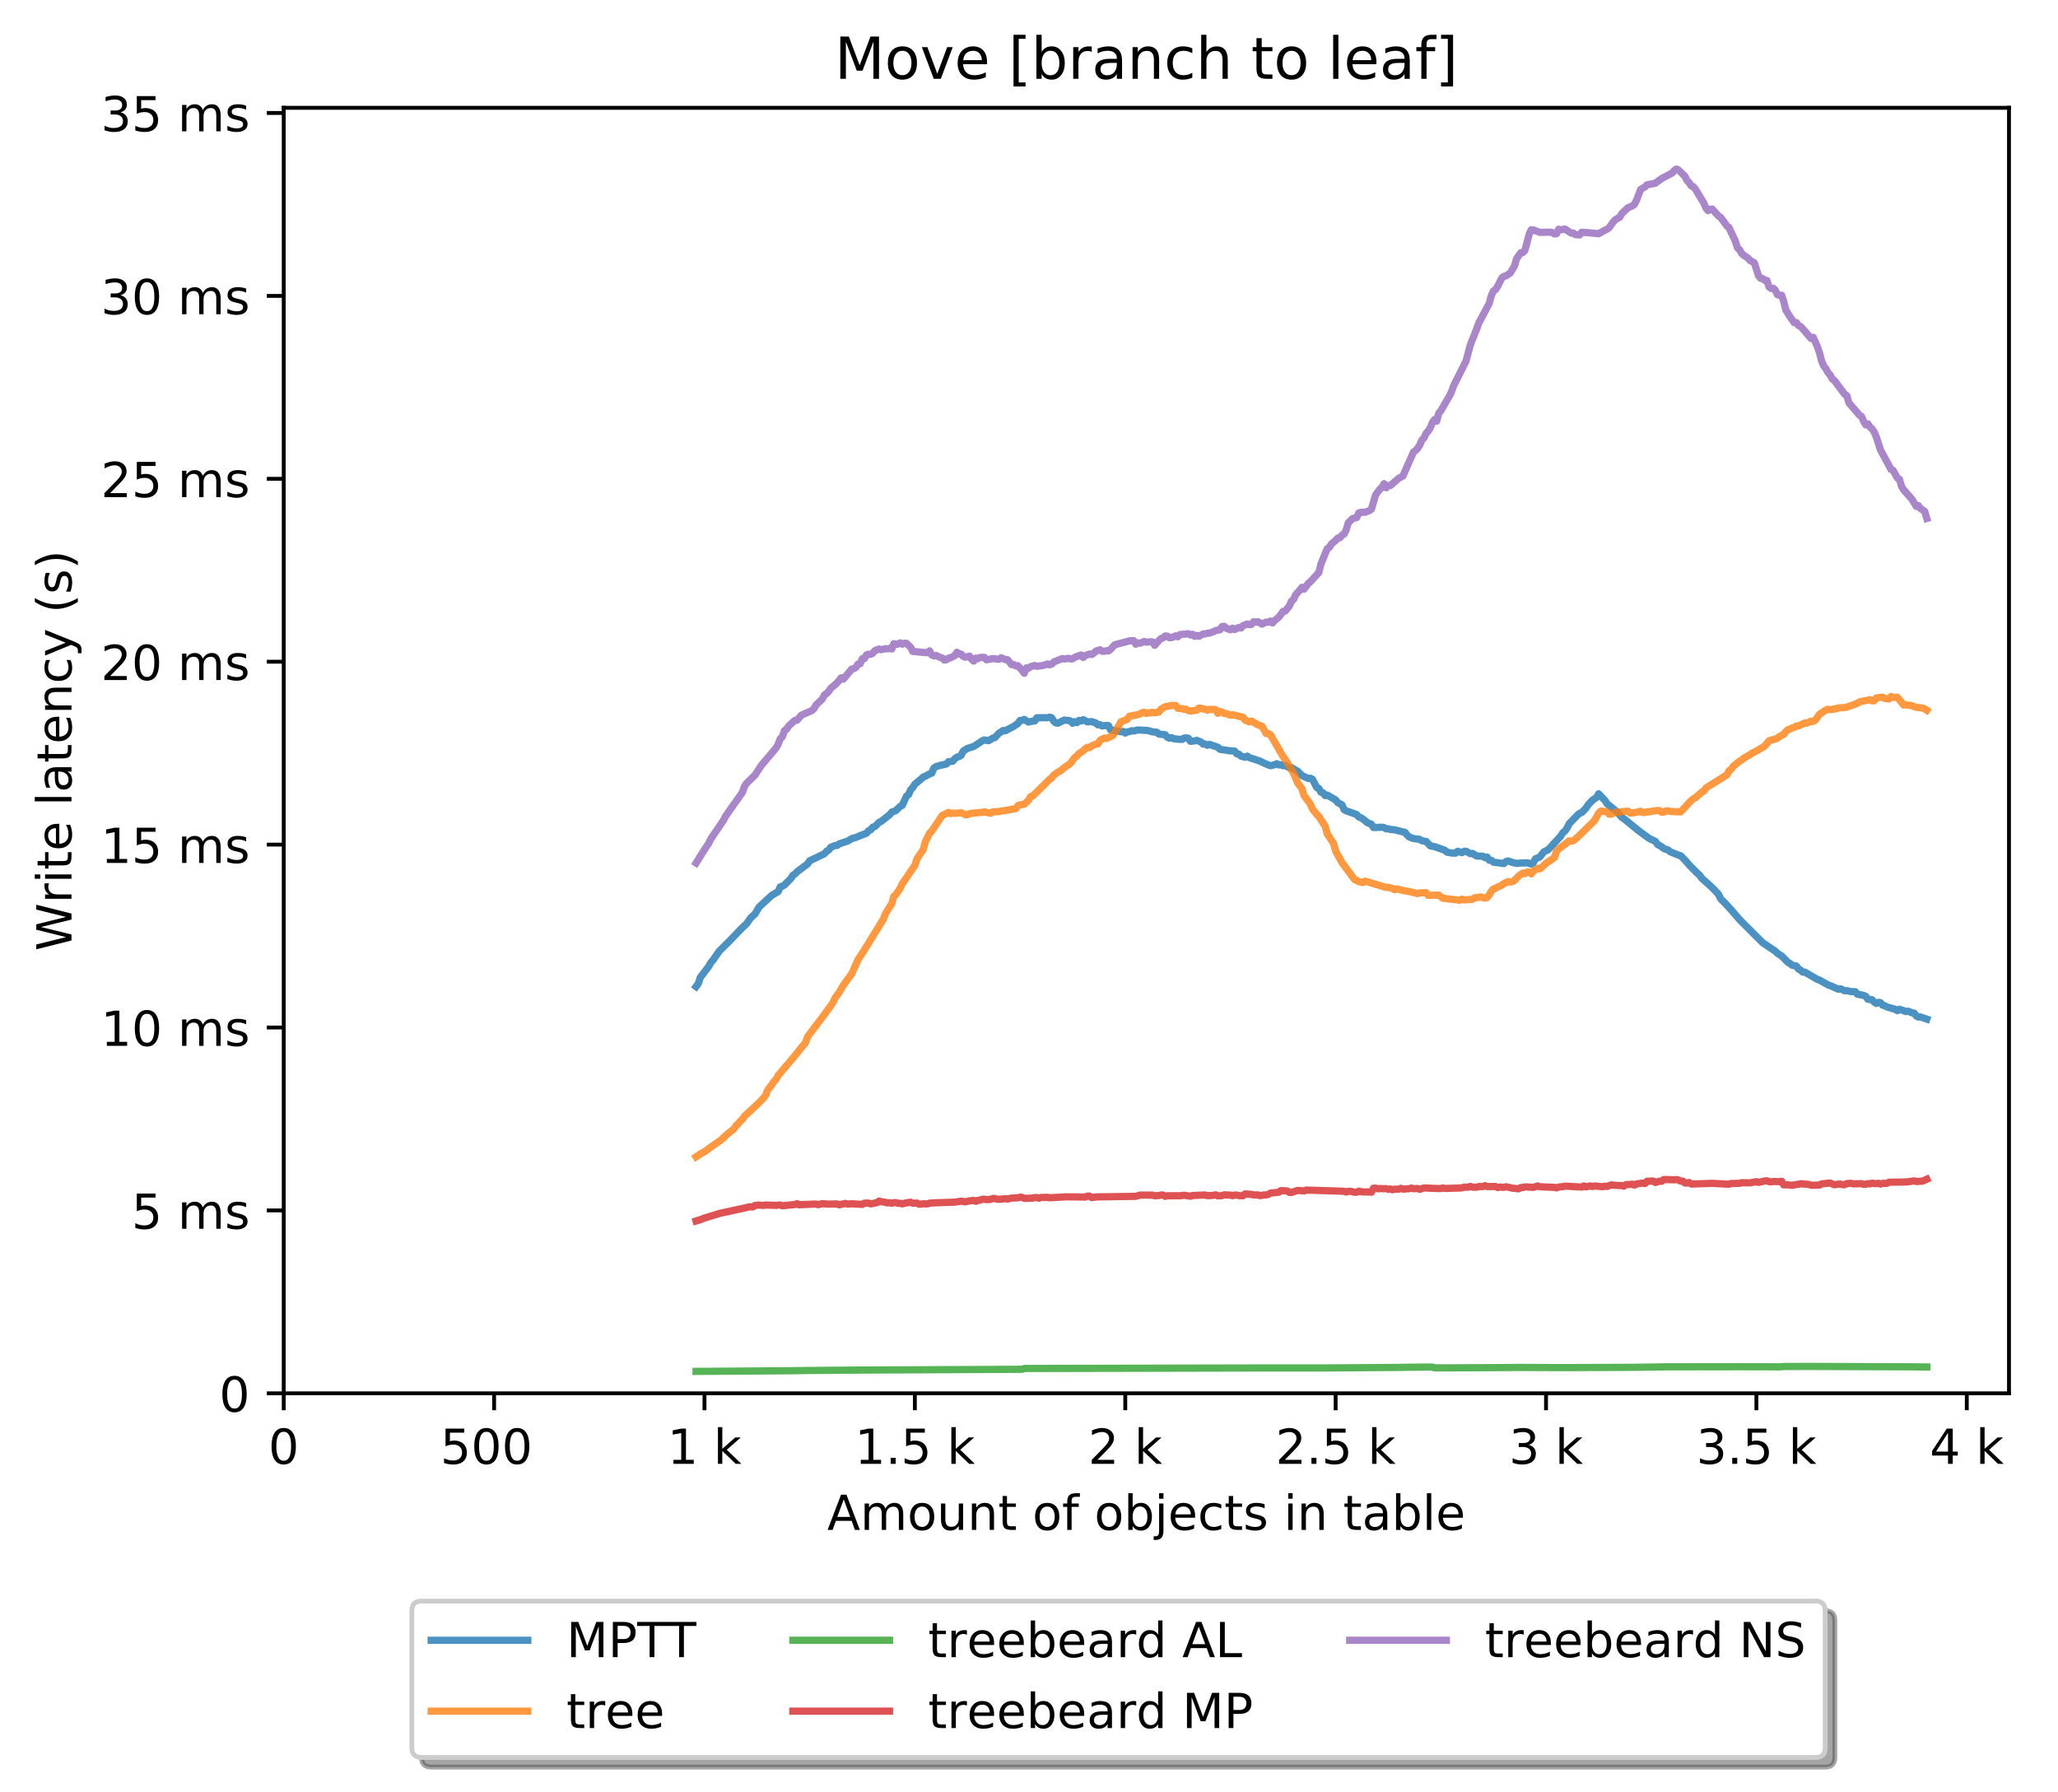 <?xml version="1.0" encoding="utf-8" standalone="no"?>
<!DOCTYPE svg PUBLIC "-//W3C//DTD SVG 1.1//EN"
  "http://www.w3.org/Graphics/SVG/1.1/DTD/svg11.dtd">
<!-- Created with matplotlib (http://matplotlib.org/) -->
<svg height="371pt" version="1.1" viewBox="0 0 426 371" width="426pt" xmlns="http://www.w3.org/2000/svg" xmlns:xlink="http://www.w3.org/1999/xlink">
 <defs>
  <style type="text/css">
*{stroke-linecap:butt;stroke-linejoin:round;}
  </style>
 </defs>
 <g id="figure_1">
  <g id="patch_1">
   <path d="M 0 371.002 
L 426.551 371.002 
L 426.551 0 
L 0 0 
z
" style="fill:#ffffff;"/>
  </g>
  <g id="axes_1">
   <g id="patch_2">
    <path d="M 58.731 288.43 
L 415.851 288.43 
L 415.851 22.318 
L 58.731 22.318 
z
" style="fill:#ffffff;"/>
   </g>
   <g id="matplotlib.axis_1">
    <g id="xtick_1">
     <g id="line2d_1">
      <defs>
       <path d="M 0 0 
L 0 3.5 
" id="me85fb74f92" style="stroke:#000000;stroke-width:0.8;"/>
      </defs>
      <g>
       <use style="stroke:#000000;stroke-width:0.8;" x="58.731" xlink:href="#me85fb74f92" y="288.43"/>
      </g>
     </g>
     <g id="text_1">
      <!-- 0 -->
      <defs>
       <path d="M 31.781 66.406 
Q 24.172 66.406 20.328 58.906 
Q 16.5 51.422 16.5 36.375 
Q 16.5 21.391 20.328 13.891 
Q 24.172 6.391 31.781 6.391 
Q 39.453 6.391 43.281 13.891 
Q 47.125 21.391 47.125 36.375 
Q 47.125 51.422 43.281 58.906 
Q 39.453 66.406 31.781 66.406 
z
M 31.781 74.219 
Q 44.047 74.219 50.516 64.516 
Q 56.984 54.828 56.984 36.375 
Q 56.984 17.969 50.516 8.266 
Q 44.047 -1.422 31.781 -1.422 
Q 19.531 -1.422 13.062 8.266 
Q 6.594 17.969 6.594 36.375 
Q 6.594 54.828 13.062 64.516 
Q 19.531 74.219 31.781 74.219 
z
" id="DejaVuSans-30"/>
      </defs>
      <g transform="translate(55.55 303.029)scale(0.1 -0.1)">
       <use xlink:href="#DejaVuSans-30"/>
      </g>
     </g>
    </g>
    <g id="xtick_2">
     <g id="line2d_2">
      <g>
       <use style="stroke:#000000;stroke-width:0.8;" x="102.28" xlink:href="#me85fb74f92" y="288.43"/>
      </g>
     </g>
     <g id="text_2">
      <!-- 500  -->
      <defs>
       <path d="M 10.797 72.906 
L 49.516 72.906 
L 49.516 64.594 
L 19.828 64.594 
L 19.828 46.734 
Q 21.969 47.469 24.109 47.828 
Q 26.266 48.188 28.422 48.188 
Q 40.625 48.188 47.75 41.5 
Q 54.891 34.812 54.891 23.391 
Q 54.891 11.625 47.562 5.094 
Q 40.234 -1.422 26.906 -1.422 
Q 22.312 -1.422 17.547 -0.641 
Q 12.797 0.141 7.719 1.703 
L 7.719 11.625 
Q 12.109 9.234 16.797 8.062 
Q 21.484 6.891 26.703 6.891 
Q 35.156 6.891 40.078 11.328 
Q 45.016 15.766 45.016 23.391 
Q 45.016 31 40.078 35.438 
Q 35.156 39.891 26.703 39.891 
Q 22.75 39.891 18.812 39.016 
Q 14.891 38.141 10.797 36.281 
z
" id="DejaVuSans-35"/>
       <path id="DejaVuSans-20"/>
      </defs>
      <g transform="translate(91.147 303.029)scale(0.1 -0.1)">
       <use xlink:href="#DejaVuSans-35"/>
       <use x="63.623" xlink:href="#DejaVuSans-30"/>
       <use x="127.246" xlink:href="#DejaVuSans-30"/>
       <use x="190.869" xlink:href="#DejaVuSans-20"/>
      </g>
     </g>
    </g>
    <g id="xtick_3">
     <g id="line2d_3">
      <g>
       <use style="stroke:#000000;stroke-width:0.8;" x="145.828" xlink:href="#me85fb74f92" y="288.43"/>
      </g>
     </g>
     <g id="text_3">
      <!-- 1 k -->
      <defs>
       <path d="M 12.406 8.297 
L 28.516 8.297 
L 28.516 63.922 
L 10.984 60.406 
L 10.984 69.391 
L 28.422 72.906 
L 38.281 72.906 
L 38.281 8.297 
L 54.391 8.297 
L 54.391 0 
L 12.406 0 
z
" id="DejaVuSans-31"/>
       <path d="M 9.078 75.984 
L 18.109 75.984 
L 18.109 31.109 
L 44.922 54.688 
L 56.391 54.688 
L 27.391 29.109 
L 57.625 0 
L 45.906 0 
L 18.109 26.703 
L 18.109 0 
L 9.078 0 
z
" id="DejaVuSans-6b"/>
      </defs>
      <g transform="translate(138.163 303.029)scale(0.1 -0.1)">
       <use xlink:href="#DejaVuSans-31"/>
       <use x="63.623" xlink:href="#DejaVuSans-20"/>
       <use x="95.41" xlink:href="#DejaVuSans-6b"/>
      </g>
     </g>
    </g>
    <g id="xtick_4">
     <g id="line2d_4">
      <g>
       <use style="stroke:#000000;stroke-width:0.8;" x="189.377" xlink:href="#me85fb74f92" y="288.43"/>
      </g>
     </g>
     <g id="text_4">
      <!-- 1.5 k -->
      <defs>
       <path d="M 10.688 12.406 
L 21 12.406 
L 21 0 
L 10.688 0 
z
" id="DejaVuSans-2e"/>
      </defs>
      <g transform="translate(176.941 303.029)scale(0.1 -0.1)">
       <use xlink:href="#DejaVuSans-31"/>
       <use x="63.623" xlink:href="#DejaVuSans-2e"/>
       <use x="95.41" xlink:href="#DejaVuSans-35"/>
       <use x="159.033" xlink:href="#DejaVuSans-20"/>
       <use x="190.82" xlink:href="#DejaVuSans-6b"/>
      </g>
     </g>
    </g>
    <g id="xtick_5">
     <g id="line2d_5">
      <g>
       <use style="stroke:#000000;stroke-width:0.8;" x="232.926" xlink:href="#me85fb74f92" y="288.43"/>
      </g>
     </g>
     <g id="text_5">
      <!-- 2 k -->
      <defs>
       <path d="M 19.188 8.297 
L 53.609 8.297 
L 53.609 0 
L 7.328 0 
L 7.328 8.297 
Q 12.938 14.109 22.625 23.891 
Q 32.328 33.688 34.812 36.531 
Q 39.547 41.844 41.422 45.531 
Q 43.312 49.219 43.312 52.781 
Q 43.312 58.594 39.234 62.25 
Q 35.156 65.922 28.609 65.922 
Q 23.969 65.922 18.812 64.312 
Q 13.672 62.703 7.812 59.422 
L 7.812 69.391 
Q 13.766 71.781 18.938 73 
Q 24.125 74.219 28.422 74.219 
Q 39.75 74.219 46.484 68.547 
Q 53.219 62.891 53.219 53.422 
Q 53.219 48.922 51.531 44.891 
Q 49.859 40.875 45.406 35.406 
Q 44.188 33.984 37.641 27.219 
Q 31.109 20.453 19.188 8.297 
z
" id="DejaVuSans-32"/>
      </defs>
      <g transform="translate(225.26 303.029)scale(0.1 -0.1)">
       <use xlink:href="#DejaVuSans-32"/>
       <use x="63.623" xlink:href="#DejaVuSans-20"/>
       <use x="95.41" xlink:href="#DejaVuSans-6b"/>
      </g>
     </g>
    </g>
    <g id="xtick_6">
     <g id="line2d_6">
      <g>
       <use style="stroke:#000000;stroke-width:0.8;" x="276.474" xlink:href="#me85fb74f92" y="288.43"/>
      </g>
     </g>
     <g id="text_6">
      <!-- 2.5 k -->
      <g transform="translate(264.038 303.029)scale(0.1 -0.1)">
       <use xlink:href="#DejaVuSans-32"/>
       <use x="63.623" xlink:href="#DejaVuSans-2e"/>
       <use x="95.41" xlink:href="#DejaVuSans-35"/>
       <use x="159.033" xlink:href="#DejaVuSans-20"/>
       <use x="190.82" xlink:href="#DejaVuSans-6b"/>
      </g>
     </g>
    </g>
    <g id="xtick_7">
     <g id="line2d_7">
      <g>
       <use style="stroke:#000000;stroke-width:0.8;" x="320.023" xlink:href="#me85fb74f92" y="288.43"/>
      </g>
     </g>
     <g id="text_7">
      <!-- 3 k -->
      <defs>
       <path d="M 40.578 39.312 
Q 47.656 37.797 51.625 33 
Q 55.609 28.219 55.609 21.188 
Q 55.609 10.406 48.188 4.484 
Q 40.766 -1.422 27.094 -1.422 
Q 22.516 -1.422 17.656 -0.516 
Q 12.797 0.391 7.625 2.203 
L 7.625 11.719 
Q 11.719 9.328 16.594 8.109 
Q 21.484 6.891 26.812 6.891 
Q 36.078 6.891 40.938 10.547 
Q 45.797 14.203 45.797 21.188 
Q 45.797 27.641 41.281 31.266 
Q 36.766 34.906 28.719 34.906 
L 20.219 34.906 
L 20.219 43.016 
L 29.109 43.016 
Q 36.375 43.016 40.234 45.922 
Q 44.094 48.828 44.094 54.297 
Q 44.094 59.906 40.109 62.906 
Q 36.141 65.922 28.719 65.922 
Q 24.656 65.922 20.016 65.031 
Q 15.375 64.156 9.812 62.312 
L 9.812 71.094 
Q 15.438 72.656 20.344 73.438 
Q 25.25 74.219 29.594 74.219 
Q 40.828 74.219 47.359 69.109 
Q 53.906 64.016 53.906 55.328 
Q 53.906 49.266 50.438 45.094 
Q 46.969 40.922 40.578 39.312 
z
" id="DejaVuSans-33"/>
      </defs>
      <g transform="translate(312.357 303.029)scale(0.1 -0.1)">
       <use xlink:href="#DejaVuSans-33"/>
       <use x="63.623" xlink:href="#DejaVuSans-20"/>
       <use x="95.41" xlink:href="#DejaVuSans-6b"/>
      </g>
     </g>
    </g>
    <g id="xtick_8">
     <g id="line2d_8">
      <g>
       <use style="stroke:#000000;stroke-width:0.8;" x="363.571" xlink:href="#me85fb74f92" y="288.43"/>
      </g>
     </g>
     <g id="text_8">
      <!-- 3.5 k -->
      <g transform="translate(351.135 303.029)scale(0.1 -0.1)">
       <use xlink:href="#DejaVuSans-33"/>
       <use x="63.623" xlink:href="#DejaVuSans-2e"/>
       <use x="95.41" xlink:href="#DejaVuSans-35"/>
       <use x="159.033" xlink:href="#DejaVuSans-20"/>
       <use x="190.82" xlink:href="#DejaVuSans-6b"/>
      </g>
     </g>
    </g>
    <g id="xtick_9">
     <g id="line2d_9">
      <g>
       <use style="stroke:#000000;stroke-width:0.8;" x="407.12" xlink:href="#me85fb74f92" y="288.43"/>
      </g>
     </g>
     <g id="text_9">
      <!-- 4 k -->
      <defs>
       <path d="M 37.797 64.312 
L 12.891 25.391 
L 37.797 25.391 
z
M 35.203 72.906 
L 47.609 72.906 
L 47.609 25.391 
L 58.016 25.391 
L 58.016 17.188 
L 47.609 17.188 
L 47.609 0 
L 37.797 0 
L 37.797 17.188 
L 4.891 17.188 
L 4.891 26.703 
z
" id="DejaVuSans-34"/>
      </defs>
      <g transform="translate(399.454 303.029)scale(0.1 -0.1)">
       <use xlink:href="#DejaVuSans-34"/>
       <use x="63.623" xlink:href="#DejaVuSans-20"/>
       <use x="95.41" xlink:href="#DejaVuSans-6b"/>
      </g>
     </g>
    </g>
    <g id="text_10">
     <!-- Amount of objects in table -->
     <defs>
      <path d="M 34.188 63.188 
L 20.797 26.906 
L 47.609 26.906 
z
M 28.609 72.906 
L 39.797 72.906 
L 67.578 0 
L 57.328 0 
L 50.688 18.703 
L 17.828 18.703 
L 11.188 0 
L 0.781 0 
z
" id="DejaVuSans-41"/>
      <path d="M 52 44.188 
Q 55.375 50.25 60.062 53.125 
Q 64.75 56 71.094 56 
Q 79.641 56 84.281 50.016 
Q 88.922 44.047 88.922 33.016 
L 88.922 0 
L 79.891 0 
L 79.891 32.719 
Q 79.891 40.578 77.094 44.375 
Q 74.312 48.188 68.609 48.188 
Q 61.625 48.188 57.562 43.547 
Q 53.516 38.922 53.516 30.906 
L 53.516 0 
L 44.484 0 
L 44.484 32.719 
Q 44.484 40.625 41.703 44.406 
Q 38.922 48.188 33.109 48.188 
Q 26.219 48.188 22.156 43.531 
Q 18.109 38.875 18.109 30.906 
L 18.109 0 
L 9.078 0 
L 9.078 54.688 
L 18.109 54.688 
L 18.109 46.188 
Q 21.188 51.219 25.484 53.609 
Q 29.781 56 35.688 56 
Q 41.656 56 45.828 52.969 
Q 50 49.953 52 44.188 
z
" id="DejaVuSans-6d"/>
      <path d="M 30.609 48.391 
Q 23.391 48.391 19.188 42.75 
Q 14.984 37.109 14.984 27.297 
Q 14.984 17.484 19.156 11.844 
Q 23.344 6.203 30.609 6.203 
Q 37.797 6.203 41.984 11.859 
Q 46.188 17.531 46.188 27.297 
Q 46.188 37.016 41.984 42.703 
Q 37.797 48.391 30.609 48.391 
z
M 30.609 56 
Q 42.328 56 49.016 48.375 
Q 55.719 40.766 55.719 27.297 
Q 55.719 13.875 49.016 6.219 
Q 42.328 -1.422 30.609 -1.422 
Q 18.844 -1.422 12.172 6.219 
Q 5.516 13.875 5.516 27.297 
Q 5.516 40.766 12.172 48.375 
Q 18.844 56 30.609 56 
z
" id="DejaVuSans-6f"/>
      <path d="M 8.5 21.578 
L 8.5 54.688 
L 17.484 54.688 
L 17.484 21.922 
Q 17.484 14.156 20.5 10.266 
Q 23.531 6.391 29.594 6.391 
Q 36.859 6.391 41.078 11.031 
Q 45.312 15.672 45.312 23.688 
L 45.312 54.688 
L 54.297 54.688 
L 54.297 0 
L 45.312 0 
L 45.312 8.406 
Q 42.047 3.422 37.719 1 
Q 33.406 -1.422 27.688 -1.422 
Q 18.266 -1.422 13.375 4.438 
Q 8.5 10.297 8.5 21.578 
z
M 31.109 56 
z
" id="DejaVuSans-75"/>
      <path d="M 54.891 33.016 
L 54.891 0 
L 45.906 0 
L 45.906 32.719 
Q 45.906 40.484 42.875 44.328 
Q 39.844 48.188 33.797 48.188 
Q 26.516 48.188 22.312 43.547 
Q 18.109 38.922 18.109 30.906 
L 18.109 0 
L 9.078 0 
L 9.078 54.688 
L 18.109 54.688 
L 18.109 46.188 
Q 21.344 51.125 25.703 53.562 
Q 30.078 56 35.797 56 
Q 45.219 56 50.047 50.172 
Q 54.891 44.344 54.891 33.016 
z
" id="DejaVuSans-6e"/>
      <path d="M 18.312 70.219 
L 18.312 54.688 
L 36.812 54.688 
L 36.812 47.703 
L 18.312 47.703 
L 18.312 18.016 
Q 18.312 11.328 20.141 9.422 
Q 21.969 7.516 27.594 7.516 
L 36.812 7.516 
L 36.812 0 
L 27.594 0 
Q 17.188 0 13.234 3.875 
Q 9.281 7.766 9.281 18.016 
L 9.281 47.703 
L 2.688 47.703 
L 2.688 54.688 
L 9.281 54.688 
L 9.281 70.219 
z
" id="DejaVuSans-74"/>
      <path d="M 37.109 75.984 
L 37.109 68.5 
L 28.516 68.5 
Q 23.688 68.5 21.797 66.547 
Q 19.922 64.594 19.922 59.516 
L 19.922 54.688 
L 34.719 54.688 
L 34.719 47.703 
L 19.922 47.703 
L 19.922 0 
L 10.891 0 
L 10.891 47.703 
L 2.297 47.703 
L 2.297 54.688 
L 10.891 54.688 
L 10.891 58.5 
Q 10.891 67.625 15.141 71.797 
Q 19.391 75.984 28.609 75.984 
z
" id="DejaVuSans-66"/>
      <path d="M 48.688 27.297 
Q 48.688 37.203 44.609 42.844 
Q 40.531 48.484 33.406 48.484 
Q 26.266 48.484 22.188 42.844 
Q 18.109 37.203 18.109 27.297 
Q 18.109 17.391 22.188 11.75 
Q 26.266 6.109 33.406 6.109 
Q 40.531 6.109 44.609 11.75 
Q 48.688 17.391 48.688 27.297 
z
M 18.109 46.391 
Q 20.953 51.266 25.266 53.625 
Q 29.594 56 35.594 56 
Q 45.562 56 51.781 48.094 
Q 58.016 40.188 58.016 27.297 
Q 58.016 14.406 51.781 6.484 
Q 45.562 -1.422 35.594 -1.422 
Q 29.594 -1.422 25.266 0.953 
Q 20.953 3.328 18.109 8.203 
L 18.109 0 
L 9.078 0 
L 9.078 75.984 
L 18.109 75.984 
z
" id="DejaVuSans-62"/>
      <path d="M 9.422 54.688 
L 18.406 54.688 
L 18.406 -0.984 
Q 18.406 -11.422 14.422 -16.109 
Q 10.453 -20.797 1.609 -20.797 
L -1.812 -20.797 
L -1.812 -13.188 
L 0.594 -13.188 
Q 5.719 -13.188 7.562 -10.812 
Q 9.422 -8.453 9.422 -0.984 
z
M 9.422 75.984 
L 18.406 75.984 
L 18.406 64.594 
L 9.422 64.594 
z
" id="DejaVuSans-6a"/>
      <path d="M 56.203 29.594 
L 56.203 25.203 
L 14.891 25.203 
Q 15.484 15.922 20.484 11.062 
Q 25.484 6.203 34.422 6.203 
Q 39.594 6.203 44.453 7.469 
Q 49.312 8.734 54.109 11.281 
L 54.109 2.781 
Q 49.266 0.734 44.188 -0.344 
Q 39.109 -1.422 33.891 -1.422 
Q 20.797 -1.422 13.156 6.188 
Q 5.516 13.812 5.516 26.812 
Q 5.516 40.234 12.766 48.109 
Q 20.016 56 32.328 56 
Q 43.359 56 49.781 48.891 
Q 56.203 41.797 56.203 29.594 
z
M 47.219 32.234 
Q 47.125 39.594 43.094 43.984 
Q 39.062 48.391 32.422 48.391 
Q 24.906 48.391 20.391 44.141 
Q 15.875 39.891 15.188 32.172 
z
" id="DejaVuSans-65"/>
      <path d="M 48.781 52.594 
L 48.781 44.188 
Q 44.969 46.297 41.141 47.344 
Q 37.312 48.391 33.406 48.391 
Q 24.656 48.391 19.812 42.844 
Q 14.984 37.312 14.984 27.297 
Q 14.984 17.281 19.812 11.734 
Q 24.656 6.203 33.406 6.203 
Q 37.312 6.203 41.141 7.25 
Q 44.969 8.297 48.781 10.406 
L 48.781 2.094 
Q 45.016 0.344 40.984 -0.531 
Q 36.969 -1.422 32.422 -1.422 
Q 20.062 -1.422 12.781 6.344 
Q 5.516 14.109 5.516 27.297 
Q 5.516 40.672 12.859 48.328 
Q 20.219 56 33.016 56 
Q 37.156 56 41.109 55.141 
Q 45.062 54.297 48.781 52.594 
z
" id="DejaVuSans-63"/>
      <path d="M 44.281 53.078 
L 44.281 44.578 
Q 40.484 46.531 36.375 47.5 
Q 32.281 48.484 27.875 48.484 
Q 21.188 48.484 17.844 46.438 
Q 14.5 44.391 14.5 40.281 
Q 14.5 37.156 16.891 35.375 
Q 19.281 33.594 26.516 31.984 
L 29.594 31.297 
Q 39.156 29.25 43.188 25.516 
Q 47.219 21.781 47.219 15.094 
Q 47.219 7.469 41.188 3.016 
Q 35.156 -1.422 24.609 -1.422 
Q 20.219 -1.422 15.453 -0.562 
Q 10.688 0.297 5.422 2 
L 5.422 11.281 
Q 10.406 8.688 15.234 7.391 
Q 20.062 6.109 24.812 6.109 
Q 31.156 6.109 34.562 8.281 
Q 37.984 10.453 37.984 14.406 
Q 37.984 18.062 35.516 20.016 
Q 33.062 21.969 24.703 23.781 
L 21.578 24.516 
Q 13.234 26.266 9.516 29.906 
Q 5.812 33.547 5.812 39.891 
Q 5.812 47.609 11.281 51.797 
Q 16.75 56 26.812 56 
Q 31.781 56 36.172 55.266 
Q 40.578 54.547 44.281 53.078 
z
" id="DejaVuSans-73"/>
      <path d="M 9.422 54.688 
L 18.406 54.688 
L 18.406 0 
L 9.422 0 
z
M 9.422 75.984 
L 18.406 75.984 
L 18.406 64.594 
L 9.422 64.594 
z
" id="DejaVuSans-69"/>
      <path d="M 34.281 27.484 
Q 23.391 27.484 19.188 25 
Q 14.984 22.516 14.984 16.5 
Q 14.984 11.719 18.141 8.906 
Q 21.297 6.109 26.703 6.109 
Q 34.188 6.109 38.703 11.406 
Q 43.219 16.703 43.219 25.484 
L 43.219 27.484 
z
M 52.203 31.203 
L 52.203 0 
L 43.219 0 
L 43.219 8.297 
Q 40.141 3.328 35.547 0.953 
Q 30.953 -1.422 24.312 -1.422 
Q 15.922 -1.422 10.953 3.297 
Q 6 8.016 6 15.922 
Q 6 25.141 12.172 29.828 
Q 18.359 34.516 30.609 34.516 
L 43.219 34.516 
L 43.219 35.406 
Q 43.219 41.609 39.141 45 
Q 35.062 48.391 27.688 48.391 
Q 23 48.391 18.547 47.266 
Q 14.109 46.141 10.016 43.891 
L 10.016 52.203 
Q 14.938 54.109 19.578 55.047 
Q 24.219 56 28.609 56 
Q 40.484 56 46.344 49.844 
Q 52.203 43.703 52.203 31.203 
z
" id="DejaVuSans-61"/>
      <path d="M 9.422 75.984 
L 18.406 75.984 
L 18.406 0 
L 9.422 0 
z
" id="DejaVuSans-6c"/>
     </defs>
     <g transform="translate(171.233 316.707)scale(0.1 -0.1)">
      <use xlink:href="#DejaVuSans-41"/>
      <use x="68.408" xlink:href="#DejaVuSans-6d"/>
      <use x="165.82" xlink:href="#DejaVuSans-6f"/>
      <use x="227.002" xlink:href="#DejaVuSans-75"/>
      <use x="290.381" xlink:href="#DejaVuSans-6e"/>
      <use x="353.76" xlink:href="#DejaVuSans-74"/>
      <use x="392.969" xlink:href="#DejaVuSans-20"/>
      <use x="424.756" xlink:href="#DejaVuSans-6f"/>
      <use x="485.938" xlink:href="#DejaVuSans-66"/>
      <use x="521.143" xlink:href="#DejaVuSans-20"/>
      <use x="552.93" xlink:href="#DejaVuSans-6f"/>
      <use x="614.111" xlink:href="#DejaVuSans-62"/>
      <use x="677.588" xlink:href="#DejaVuSans-6a"/>
      <use x="705.371" xlink:href="#DejaVuSans-65"/>
      <use x="766.895" xlink:href="#DejaVuSans-63"/>
      <use x="821.875" xlink:href="#DejaVuSans-74"/>
      <use x="861.084" xlink:href="#DejaVuSans-73"/>
      <use x="913.184" xlink:href="#DejaVuSans-20"/>
      <use x="944.971" xlink:href="#DejaVuSans-69"/>
      <use x="972.754" xlink:href="#DejaVuSans-6e"/>
      <use x="1036.133" xlink:href="#DejaVuSans-20"/>
      <use x="1067.92" xlink:href="#DejaVuSans-74"/>
      <use x="1107.129" xlink:href="#DejaVuSans-61"/>
      <use x="1168.408" xlink:href="#DejaVuSans-62"/>
      <use x="1231.885" xlink:href="#DejaVuSans-6c"/>
      <use x="1259.668" xlink:href="#DejaVuSans-65"/>
     </g>
    </g>
   </g>
   <g id="matplotlib.axis_2">
    <g id="ytick_1">
     <g id="line2d_10">
      <defs>
       <path d="M 0 0 
L -3.5 0 
" id="m156d151b87" style="stroke:#000000;stroke-width:0.8;"/>
      </defs>
      <g>
       <use style="stroke:#000000;stroke-width:0.8;" x="58.731" xlink:href="#m156d151b87" y="288.43"/>
      </g>
     </g>
     <g id="text_11">
      <!-- 0 -->
      <g transform="translate(45.369 292.229)scale(0.1 -0.1)">
       <use xlink:href="#DejaVuSans-30"/>
      </g>
     </g>
    </g>
    <g id="ytick_2">
     <g id="line2d_11">
      <g>
       <use style="stroke:#000000;stroke-width:0.8;" x="58.731" xlink:href="#m156d151b87" y="250.567"/>
      </g>
     </g>
     <g id="text_12">
      <!-- 5 ms -->
      <g transform="translate(27.241 254.366)scale(0.1 -0.1)">
       <use xlink:href="#DejaVuSans-35"/>
       <use x="63.623" xlink:href="#DejaVuSans-20"/>
       <use x="95.41" xlink:href="#DejaVuSans-6d"/>
       <use x="192.822" xlink:href="#DejaVuSans-73"/>
      </g>
     </g>
    </g>
    <g id="ytick_3">
     <g id="line2d_12">
      <g>
       <use style="stroke:#000000;stroke-width:0.8;" x="58.731" xlink:href="#m156d151b87" y="212.703"/>
      </g>
     </g>
     <g id="text_13">
      <!-- 10 ms -->
      <g transform="translate(20.878 216.503)scale(0.1 -0.1)">
       <use xlink:href="#DejaVuSans-31"/>
       <use x="63.623" xlink:href="#DejaVuSans-30"/>
       <use x="127.246" xlink:href="#DejaVuSans-20"/>
       <use x="159.033" xlink:href="#DejaVuSans-6d"/>
       <use x="256.445" xlink:href="#DejaVuSans-73"/>
      </g>
     </g>
    </g>
    <g id="ytick_4">
     <g id="line2d_13">
      <g>
       <use style="stroke:#000000;stroke-width:0.8;" x="58.731" xlink:href="#m156d151b87" y="174.84"/>
      </g>
     </g>
     <g id="text_14">
      <!-- 15 ms -->
      <g transform="translate(20.878 178.639)scale(0.1 -0.1)">
       <use xlink:href="#DejaVuSans-31"/>
       <use x="63.623" xlink:href="#DejaVuSans-35"/>
       <use x="127.246" xlink:href="#DejaVuSans-20"/>
       <use x="159.033" xlink:href="#DejaVuSans-6d"/>
       <use x="256.445" xlink:href="#DejaVuSans-73"/>
      </g>
     </g>
    </g>
    <g id="ytick_5">
     <g id="line2d_14">
      <g>
       <use style="stroke:#000000;stroke-width:0.8;" x="58.731" xlink:href="#m156d151b87" y="136.977"/>
      </g>
     </g>
     <g id="text_15">
      <!-- 20 ms -->
      <g transform="translate(20.878 140.776)scale(0.1 -0.1)">
       <use xlink:href="#DejaVuSans-32"/>
       <use x="63.623" xlink:href="#DejaVuSans-30"/>
       <use x="127.246" xlink:href="#DejaVuSans-20"/>
       <use x="159.033" xlink:href="#DejaVuSans-6d"/>
       <use x="256.445" xlink:href="#DejaVuSans-73"/>
      </g>
     </g>
    </g>
    <g id="ytick_6">
     <g id="line2d_15">
      <g>
       <use style="stroke:#000000;stroke-width:0.8;" x="58.731" xlink:href="#m156d151b87" y="99.113"/>
      </g>
     </g>
     <g id="text_16">
      <!-- 25 ms -->
      <g transform="translate(20.878 102.913)scale(0.1 -0.1)">
       <use xlink:href="#DejaVuSans-32"/>
       <use x="63.623" xlink:href="#DejaVuSans-35"/>
       <use x="127.246" xlink:href="#DejaVuSans-20"/>
       <use x="159.033" xlink:href="#DejaVuSans-6d"/>
       <use x="256.445" xlink:href="#DejaVuSans-73"/>
      </g>
     </g>
    </g>
    <g id="ytick_7">
     <g id="line2d_16">
      <g>
       <use style="stroke:#000000;stroke-width:0.8;" x="58.731" xlink:href="#m156d151b87" y="61.25"/>
      </g>
     </g>
     <g id="text_17">
      <!-- 30 ms -->
      <g transform="translate(20.878 65.049)scale(0.1 -0.1)">
       <use xlink:href="#DejaVuSans-33"/>
       <use x="63.623" xlink:href="#DejaVuSans-30"/>
       <use x="127.246" xlink:href="#DejaVuSans-20"/>
       <use x="159.033" xlink:href="#DejaVuSans-6d"/>
       <use x="256.445" xlink:href="#DejaVuSans-73"/>
      </g>
     </g>
    </g>
    <g id="ytick_8">
     <g id="line2d_17">
      <g>
       <use style="stroke:#000000;stroke-width:0.8;" x="58.731" xlink:href="#m156d151b87" y="23.387"/>
      </g>
     </g>
     <g id="text_18">
      <!-- 35 ms -->
      <g transform="translate(20.878 27.186)scale(0.1 -0.1)">
       <use xlink:href="#DejaVuSans-33"/>
       <use x="63.623" xlink:href="#DejaVuSans-35"/>
       <use x="127.246" xlink:href="#DejaVuSans-20"/>
       <use x="159.033" xlink:href="#DejaVuSans-6d"/>
       <use x="256.445" xlink:href="#DejaVuSans-73"/>
      </g>
     </g>
    </g>
    <g id="text_19">
     <!-- Write latency (s) -->
     <defs>
      <path d="M 3.328 72.906 
L 13.281 72.906 
L 28.609 11.281 
L 43.891 72.906 
L 54.984 72.906 
L 70.312 11.281 
L 85.594 72.906 
L 95.609 72.906 
L 77.297 0 
L 64.891 0 
L 49.516 63.281 
L 33.984 0 
L 21.578 0 
z
" id="DejaVuSans-57"/>
      <path d="M 41.109 46.297 
Q 39.594 47.172 37.812 47.578 
Q 36.031 48 33.891 48 
Q 26.266 48 22.188 43.047 
Q 18.109 38.094 18.109 28.812 
L 18.109 0 
L 9.078 0 
L 9.078 54.688 
L 18.109 54.688 
L 18.109 46.188 
Q 20.953 51.172 25.484 53.578 
Q 30.031 56 36.531 56 
Q 37.453 56 38.578 55.875 
Q 39.703 55.766 41.062 55.516 
z
" id="DejaVuSans-72"/>
      <path d="M 32.172 -5.078 
Q 28.375 -14.844 24.75 -17.812 
Q 21.141 -20.797 15.094 -20.797 
L 7.906 -20.797 
L 7.906 -13.281 
L 13.188 -13.281 
Q 16.891 -13.281 18.938 -11.516 
Q 21 -9.766 23.484 -3.219 
L 25.094 0.875 
L 2.984 54.688 
L 12.5 54.688 
L 29.594 11.922 
L 46.688 54.688 
L 56.203 54.688 
z
" id="DejaVuSans-79"/>
      <path d="M 31 75.875 
Q 24.469 64.656 21.281 53.656 
Q 18.109 42.672 18.109 31.391 
Q 18.109 20.125 21.312 9.062 
Q 24.516 -2 31 -13.188 
L 23.188 -13.188 
Q 15.875 -1.703 12.234 9.375 
Q 8.594 20.453 8.594 31.391 
Q 8.594 42.281 12.203 53.312 
Q 15.828 64.359 23.188 75.875 
z
" id="DejaVuSans-28"/>
      <path d="M 8.016 75.875 
L 15.828 75.875 
Q 23.141 64.359 26.781 53.312 
Q 30.422 42.281 30.422 31.391 
Q 30.422 20.453 26.781 9.375 
Q 23.141 -1.703 15.828 -13.188 
L 8.016 -13.188 
Q 14.5 -2 17.703 9.062 
Q 20.906 20.125 20.906 31.391 
Q 20.906 42.672 17.703 53.656 
Q 14.5 64.656 8.016 75.875 
z
" id="DejaVuSans-29"/>
     </defs>
     <g transform="translate(14.798 196.848)rotate(-90)scale(0.1 -0.1)">
      <use xlink:href="#DejaVuSans-57"/>
      <use x="98.814" xlink:href="#DejaVuSans-72"/>
      <use x="139.928" xlink:href="#DejaVuSans-69"/>
      <use x="167.711" xlink:href="#DejaVuSans-74"/>
      <use x="206.92" xlink:href="#DejaVuSans-65"/>
      <use x="268.443" xlink:href="#DejaVuSans-20"/>
      <use x="300.23" xlink:href="#DejaVuSans-6c"/>
      <use x="328.014" xlink:href="#DejaVuSans-61"/>
      <use x="389.293" xlink:href="#DejaVuSans-74"/>
      <use x="428.502" xlink:href="#DejaVuSans-65"/>
      <use x="490.025" xlink:href="#DejaVuSans-6e"/>
      <use x="553.404" xlink:href="#DejaVuSans-63"/>
      <use x="608.385" xlink:href="#DejaVuSans-79"/>
      <use x="667.564" xlink:href="#DejaVuSans-20"/>
      <use x="699.352" xlink:href="#DejaVuSans-28"/>
      <use x="738.365" xlink:href="#DejaVuSans-73"/>
      <use x="790.465" xlink:href="#DejaVuSans-29"/>
     </g>
    </g>
   </g>
   <g id="line2d_18">
    <path clip-path="url(#pe08d23dac0)" d="M 144.086 204.234 
L 144.522 203.657 
L 144.957 202.351 
L 146.699 200.067 
L 147.135 199.285 
L 147.57 198.779 
L 148.441 197.525 
L 148.877 196.902 
L 151.054 194.743 
L 153.667 192.021 
L 154.538 191.219 
L 155.409 189.988 
L 156.28 189.195 
L 157.151 187.737 
L 159.764 185.328 
L 161.07 184.575 
L 161.506 183.572 
L 161.941 183.465 
L 162.377 183.191 
L 163.683 181.892 
L 164.119 181.212 
L 164.554 180.934 
L 164.99 180.473 
L 166.296 179.489 
L 167.167 178.846 
L 167.603 178.192 
L 170.651 176.738 
L 171.087 176.223 
L 171.522 175.979 
L 171.958 175.396 
L 172.828 175.043 
L 173.264 175.006 
L 173.699 174.697 
L 175.441 174.118 
L 176.312 173.601 
L 177.183 173.352 
L 178.054 172.987 
L 179.361 172.488 
L 179.796 171.965 
L 180.232 171.788 
L 180.667 171.224 
L 181.103 171.103 
L 181.974 170.219 
L 182.409 170.035 
L 184.151 168.651 
L 184.587 168.124 
L 185.458 167.788 
L 186.329 166.932 
L 186.764 166.723 
L 187.635 164.814 
L 188.07 164.488 
L 188.506 163.479 
L 188.941 163.023 
L 189.377 162.337 
L 190.683 161.25 
L 191.119 160.83 
L 191.554 160.683 
L 192.425 160.194 
L 192.861 160.062 
L 193.296 159.01 
L 193.732 158.696 
L 194.603 158.446 
L 195.909 158.157 
L 196.345 157.675 
L 197.216 157.581 
L 197.651 157.052 
L 198.087 156.738 
L 198.522 156.614 
L 198.958 156.353 
L 199.393 155.467 
L 200.264 154.933 
L 201.571 154.522 
L 203.312 153.37 
L 203.748 153.174 
L 204.619 153.335 
L 205.49 152.805 
L 205.925 152.698 
L 206.796 151.764 
L 207.667 151.218 
L 208.103 151.278 
L 209.845 150.358 
L 210.716 149.756 
L 211.151 149.136 
L 211.587 149.128 
L 212.022 148.927 
L 212.893 149.477 
L 213.764 149.278 
L 214.2 149.245 
L 214.635 148.583 
L 216.813 148.582 
L 217.248 148.457 
L 217.684 148.569 
L 218.119 149.29 
L 218.554 149.655 
L 218.99 149.705 
L 220.296 149.06 
L 221.167 149.145 
L 221.603 149.254 
L 222.038 149.718 
L 222.474 149.397 
L 222.909 149.604 
L 223.345 149.125 
L 223.78 149.256 
L 224.216 148.974 
L 225.087 149.434 
L 225.958 149.377 
L 226.829 149.66 
L 227.264 150.05 
L 227.7 150.006 
L 228.135 150.288 
L 229.006 150.167 
L 229.442 150.206 
L 229.877 151.064 
L 232.055 151.485 
L 232.49 151.423 
L 232.926 151.743 
L 233.361 151.495 
L 233.796 151.442 
L 234.232 151.271 
L 234.667 151.33 
L 235.538 151.107 
L 237.28 151.207 
L 237.716 151.247 
L 238.587 151.505 
L 239.458 151.581 
L 239.893 151.967 
L 241.2 152.091 
L 241.635 152.626 
L 242.071 152.818 
L 242.506 152.707 
L 242.942 152.929 
L 243.813 153.017 
L 244.684 153.066 
L 245.119 152.789 
L 245.555 152.745 
L 245.99 152.835 
L 246.426 153.458 
L 247.297 153.375 
L 247.732 153.255 
L 248.603 153.609 
L 249.038 154.031 
L 249.474 154.027 
L 249.909 154.278 
L 250.345 154.092 
L 252.087 154.691 
L 252.522 155.114 
L 254.7 155.439 
L 255.571 155.478 
L 256.006 156.038 
L 256.442 156.12 
L 256.877 156.53 
L 257.748 156.757 
L 258.184 156.529 
L 258.619 156.837 
L 260.797 157.545 
L 261.668 157.989 
L 262.974 158.514 
L 263.845 158.311 
L 264.28 158.094 
L 264.716 158.352 
L 265.151 158.302 
L 265.587 158.502 
L 266.022 158.453 
L 266.893 158.914 
L 267.329 158.916 
L 268.635 159.673 
L 269.506 160.549 
L 270.813 161.157 
L 271.248 161.097 
L 271.684 161.324 
L 272.555 163.021 
L 272.99 163.21 
L 273.426 163.979 
L 273.861 164.113 
L 274.297 164.693 
L 274.732 164.588 
L 276.474 165.591 
L 276.91 166.145 
L 277.781 166.607 
L 278.216 167.579 
L 278.651 167.855 
L 279.522 168.15 
L 280.829 168.621 
L 281.264 169.119 
L 281.7 169.273 
L 282.135 169.547 
L 283.006 170.275 
L 283.877 170.627 
L 284.313 171.307 
L 286.055 171.244 
L 286.49 171.297 
L 286.926 171.589 
L 287.361 171.559 
L 287.797 171.706 
L 288.668 171.767 
L 290.845 172.32 
L 291.281 172.888 
L 291.716 173.262 
L 292.587 173.588 
L 293.893 173.763 
L 294.329 174.051 
L 295.2 174.182 
L 296.071 175.108 
L 296.942 175.262 
L 298.684 175.873 
L 299.119 176.051 
L 299.555 176.419 
L 300.426 176.58 
L 301.297 176.61 
L 301.732 176.223 
L 302.603 176.51 
L 303.039 176.243 
L 303.474 176.219 
L 304.345 176.709 
L 304.781 176.667 
L 305.652 177.195 
L 306.958 177.256 
L 307.394 177.557 
L 307.829 177.414 
L 308.265 178.068 
L 308.7 178.094 
L 309.135 178.479 
L 311.313 178.763 
L 311.748 178.328 
L 312.184 178.233 
L 313.055 178.531 
L 313.926 178.735 
L 314.797 178.654 
L 315.668 178.639 
L 316.103 178.6 
L 316.974 178.863 
L 317.41 178.557 
L 317.845 177.764 
L 318.716 177.427 
L 319.587 176.325 
L 320.458 175.913 
L 323.071 173.086 
L 323.507 172.378 
L 323.942 172.03 
L 324.377 171.411 
L 324.813 170.521 
L 326.555 168.725 
L 326.99 168.353 
L 327.426 168.194 
L 328.297 167.293 
L 328.732 166.611 
L 329.603 165.689 
L 330.474 165.075 
L 330.91 164.321 
L 331.781 165.248 
L 332.216 165.7 
L 332.652 166.366 
L 334.829 168.161 
L 335.7 169.189 
L 336.571 169.822 
L 339.184 171.959 
L 341.361 173.561 
L 342.668 174.18 
L 343.103 174.8 
L 343.974 175.293 
L 344.41 175.68 
L 345.281 175.953 
L 345.716 176.322 
L 347.458 177.03 
L 347.894 177.142 
L 348.765 178.017 
L 349.636 179.033 
L 351.378 180.805 
L 351.813 181.169 
L 352.249 181.792 
L 353.991 183.353 
L 354.861 184.2 
L 355.732 185.139 
L 356.168 186.057 
L 357.039 186.921 
L 358.345 188.34 
L 360.087 190.366 
L 364.878 195.158 
L 367.055 196.62 
L 367.491 196.911 
L 367.926 197.349 
L 368.797 197.898 
L 370.103 199.216 
L 370.539 199.451 
L 370.974 199.817 
L 371.845 199.986 
L 372.281 200.609 
L 372.716 200.822 
L 373.152 201.23 
L 373.587 201.235 
L 376.2 202.747 
L 376.636 202.888 
L 378.378 203.864 
L 379.249 204.214 
L 380.555 204.783 
L 380.991 204.696 
L 381.862 205.098 
L 382.297 205.081 
L 383.168 205.276 
L 384.039 205.286 
L 384.475 205.808 
L 385.781 206.052 
L 386.216 206.268 
L 386.652 206.863 
L 387.523 206.967 
L 387.958 207.448 
L 388.394 207.726 
L 388.829 207.499 
L 389.265 207.561 
L 389.7 208.09 
L 390.136 208.198 
L 390.571 208.44 
L 392.313 208.928 
L 392.749 209.213 
L 393.184 208.922 
L 394.055 209.222 
L 394.491 209.405 
L 394.926 209.32 
L 395.797 209.656 
L 396.233 209.726 
L 396.668 210.329 
L 397.104 210.545 
L 397.539 210.517 
L 398.846 210.97 
L 398.846 210.97 
" style="fill:none;opacity:0.8;stroke:#1f77b4;stroke-linecap:square;stroke-width:1.5;"/>
   </g>
   <g id="line2d_19">
    <path clip-path="url(#pe08d23dac0)" d="M 144.086 239.47 
L 145.393 238.625 
L 145.828 238.436 
L 147.135 237.464 
L 149.312 235.951 
L 150.183 235.103 
L 151.925 233.675 
L 152.361 232.998 
L 152.796 232.657 
L 153.232 232.094 
L 153.667 231.731 
L 154.103 231.082 
L 156.716 228.64 
L 157.586 227.809 
L 158.457 226.778 
L 158.893 225.661 
L 159.764 224.53 
L 160.199 223.89 
L 160.635 223.461 
L 161.07 222.651 
L 164.554 218.532 
L 165.425 217.426 
L 166.732 215.848 
L 167.167 214.62 
L 170.651 210.014 
L 172.393 207.601 
L 172.828 206.631 
L 173.699 205.431 
L 174.57 203.955 
L 176.312 201.561 
L 177.619 198.659 
L 178.925 196.64 
L 182.845 190.291 
L 183.28 189.163 
L 184.151 187.735 
L 184.587 187.108 
L 185.022 185.536 
L 185.458 185.181 
L 186.329 183.883 
L 186.764 182.965 
L 189.377 179.136 
L 189.812 177.793 
L 191.119 175.836 
L 191.554 174.229 
L 192.425 172.488 
L 192.861 172.052 
L 195.038 168.808 
L 195.909 168.408 
L 196.345 168.173 
L 196.78 168.427 
L 197.216 168.31 
L 197.651 168.368 
L 198.522 168.29 
L 198.958 168.249 
L 199.829 168.655 
L 200.264 168.645 
L 200.7 168.42 
L 202.442 168.231 
L 203.312 168.189 
L 203.748 168.062 
L 205.054 168.356 
L 205.49 168.05 
L 206.796 168.02 
L 207.232 167.889 
L 208.103 167.781 
L 209.845 167.474 
L 210.28 167.391 
L 210.716 166.769 
L 211.151 166.605 
L 212.022 166.498 
L 212.893 165.664 
L 213.329 164.893 
L 213.764 164.792 
L 216.813 161.792 
L 217.248 161.333 
L 217.684 161.046 
L 218.119 160.481 
L 218.99 159.83 
L 219.425 159.645 
L 220.296 158.916 
L 221.603 158.007 
L 222.474 156.798 
L 222.909 156.528 
L 223.345 156.002 
L 224.216 155.443 
L 224.651 154.963 
L 225.087 154.712 
L 225.522 154.788 
L 225.958 154.423 
L 226.829 154.045 
L 227.264 154.007 
L 227.7 153.272 
L 228.571 152.799 
L 229.006 152.889 
L 230.313 152.27 
L 230.748 151.702 
L 232.055 149.398 
L 232.926 149.082 
L 233.361 148.896 
L 233.796 148.267 
L 234.667 148.103 
L 235.538 147.945 
L 235.974 147.797 
L 236.409 147.519 
L 236.845 147.443 
L 237.28 147.69 
L 237.716 147.55 
L 238.151 147.569 
L 238.587 147.46 
L 239.022 147.56 
L 239.893 147.378 
L 240.329 146.801 
L 241.2 146.293 
L 242.506 146.05 
L 243.377 146.039 
L 243.813 146.636 
L 244.684 146.71 
L 245.119 146.838 
L 245.555 146.82 
L 245.99 147.117 
L 246.426 147.2 
L 247.732 147.017 
L 248.168 146.58 
L 248.603 146.599 
L 249.038 146.778 
L 249.474 146.815 
L 249.909 147.018 
L 250.345 146.841 
L 251.216 146.866 
L 251.651 146.905 
L 252.087 147.653 
L 252.522 147.293 
L 252.958 147.377 
L 253.393 147.682 
L 253.829 147.711 
L 254.7 148.069 
L 255.135 147.945 
L 257.313 148.492 
L 257.748 149.089 
L 258.619 149.428 
L 259.055 149.267 
L 260.361 150.048 
L 261.232 150.339 
L 262.103 151.865 
L 262.539 151.838 
L 262.974 152.102 
L 265.587 156.598 
L 266.458 157.837 
L 267.764 160.073 
L 268.635 162.119 
L 269.506 163.251 
L 269.942 164.696 
L 270.813 165.84 
L 271.248 166.499 
L 271.684 167.483 
L 272.555 168.581 
L 272.99 169.006 
L 274.297 171.031 
L 274.732 172.594 
L 276.039 174.587 
L 276.474 176.19 
L 277.781 178.552 
L 280.393 182.08 
L 280.829 182.225 
L 281.264 182.512 
L 282.135 182.691 
L 282.571 182.41 
L 284.313 182.923 
L 286.926 183.709 
L 287.361 183.683 
L 288.232 183.926 
L 288.668 184.174 
L 289.103 184.018 
L 290.41 184.328 
L 291.716 184.562 
L 293.458 184.984 
L 293.893 184.831 
L 295.2 184.792 
L 295.635 185.359 
L 297.813 185.298 
L 298.684 185.956 
L 302.168 186.354 
L 302.603 186.125 
L 303.039 186.298 
L 304.781 186.165 
L 305.216 185.869 
L 306.523 185.677 
L 307.394 185.935 
L 307.829 185.794 
L 308.265 185.257 
L 308.7 184.49 
L 309.135 184.013 
L 309.571 183.904 
L 310.006 183.615 
L 310.877 183.262 
L 311.313 182.908 
L 312.184 182.509 
L 312.619 182.585 
L 313.055 182.524 
L 313.49 182.258 
L 314.361 181.343 
L 315.232 180.721 
L 315.668 180.852 
L 316.103 180.536 
L 316.539 180.527 
L 316.974 180.889 
L 317.41 180.348 
L 318.281 179.737 
L 318.716 179.857 
L 319.152 179.55 
L 320.023 178.706 
L 321.765 177.531 
L 322.2 176.204 
L 322.636 175.74 
L 323.942 174.797 
L 324.813 174.063 
L 325.248 174.138 
L 325.684 174.045 
L 326.555 173.315 
L 330.039 169.897 
L 330.91 168.345 
L 331.345 167.906 
L 332.652 168.023 
L 333.087 168.548 
L 333.523 168.522 
L 334.829 168.027 
L 335.265 168.22 
L 335.7 168.023 
L 337.007 167.934 
L 337.442 168.33 
L 338.749 168.166 
L 339.619 167.949 
L 340.055 168.211 
L 343.103 167.783 
L 343.539 167.817 
L 343.974 168.147 
L 344.41 168.091 
L 344.845 167.876 
L 345.281 167.837 
L 345.716 167.981 
L 347.894 168.067 
L 350.071 165.715 
L 350.507 165.358 
L 350.942 165.15 
L 352.249 163.977 
L 352.684 163.77 
L 353.12 163.136 
L 353.991 162.569 
L 354.861 162.039 
L 357.474 160.397 
L 357.91 159.549 
L 358.345 159.252 
L 358.781 158.637 
L 360.087 157.564 
L 360.523 157.341 
L 360.958 156.942 
L 362.265 156.225 
L 362.7 155.889 
L 363.571 155.476 
L 365.313 154.432 
L 366.184 153.355 
L 367.926 152.844 
L 368.362 152.447 
L 369.233 152.03 
L 369.668 151.432 
L 370.103 151.061 
L 370.539 150.937 
L 370.974 150.68 
L 371.41 150.578 
L 371.845 150.293 
L 372.281 150.271 
L 373.587 149.671 
L 374.023 149.702 
L 374.894 149.28 
L 375.329 149.348 
L 375.765 149.073 
L 376.636 147.861 
L 377.942 147.002 
L 378.378 146.821 
L 378.813 146.918 
L 380.12 146.709 
L 380.555 146.532 
L 381.426 146.513 
L 382.297 146.394 
L 384.475 145.59 
L 384.91 145.294 
L 387.087 144.853 
L 387.523 145.088 
L 387.958 145.059 
L 388.394 144.478 
L 389.7 144.327 
L 390.136 144.573 
L 391.007 144.71 
L 391.442 144.192 
L 391.878 144.376 
L 392.749 144.337 
L 394.055 145.955 
L 394.491 145.881 
L 394.926 145.991 
L 395.362 145.979 
L 396.668 146.419 
L 397.975 146.574 
L 398.41 146.732 
L 398.846 147.029 
L 398.846 147.029 
" style="fill:none;opacity:0.8;stroke:#ff7f0e;stroke-linecap:square;stroke-width:1.5;"/>
   </g>
   <g id="line2d_20">
    <path clip-path="url(#pe08d23dac0)" d="M 144.086 283.891 
L 162.377 283.766 
L 163.683 283.758 
L 166.732 283.706 
L 176.748 283.625 
L 211.587 283.456 
L 212.022 283.289 
L 216.377 283.28 
L 259.49 283.185 
L 273.861 283.184 
L 288.668 283.073 
L 294.329 283.003 
L 296.506 283.005 
L 296.942 283.166 
L 302.168 283.151 
L 312.619 283.091 
L 314.361 283.068 
L 317.41 283.085 
L 323.507 283.109 
L 338.313 283.045 
L 345.281 282.946 
L 360.087 282.924 
L 365.749 282.937 
L 368.362 282.959 
L 369.233 282.882 
L 374.458 282.863 
L 395.362 282.943 
L 398.846 282.981 
L 398.846 282.981 
" style="fill:none;opacity:0.8;stroke:#2ca02c;stroke-linecap:square;stroke-width:1.5;"/>
   </g>
   <g id="line2d_21">
    <path clip-path="url(#pe08d23dac0)" d="M 144.086 252.756 
L 144.957 252.494 
L 145.828 252.139 
L 148.006 251.49 
L 148.877 251.205 
L 154.538 249.977 
L 154.974 249.845 
L 155.845 249.845 
L 156.28 249.541 
L 157.151 249.463 
L 158.022 249.536 
L 158.457 249.452 
L 160.635 249.52 
L 161.506 249.436 
L 161.941 249.607 
L 164.554 249.343 
L 164.99 249.178 
L 165.425 249.397 
L 168.038 249.279 
L 168.909 249.25 
L 169.345 249.383 
L 170.216 249.175 
L 171.522 249.267 
L 173.264 249.221 
L 173.699 249.403 
L 175.006 249.123 
L 175.441 249.26 
L 176.312 249.197 
L 178.49 249.325 
L 178.925 249.067 
L 179.796 249.049 
L 180.232 249.222 
L 181.538 248.961 
L 181.974 248.632 
L 182.409 248.769 
L 183.28 248.892 
L 183.716 249.02 
L 184.151 248.961 
L 184.587 249.091 
L 185.022 248.95 
L 185.458 248.963 
L 185.893 249.105 
L 186.329 249.09 
L 186.764 249.209 
L 187.635 248.993 
L 188.506 248.861 
L 188.941 249.084 
L 189.812 249.054 
L 190.248 249.289 
L 191.119 249.198 
L 191.99 249.219 
L 192.425 249.058 
L 193.732 248.987 
L 194.603 248.955 
L 197.651 248.858 
L 198.958 248.654 
L 199.829 248.798 
L 200.7 248.588 
L 201.571 248.485 
L 202.006 248.685 
L 202.442 248.499 
L 202.877 248.44 
L 203.312 248.268 
L 203.748 248.237 
L 204.183 248.337 
L 205.054 248.286 
L 205.49 248.108 
L 205.925 248.086 
L 206.361 248.243 
L 207.232 248.254 
L 208.103 248.118 
L 208.538 248.23 
L 209.409 248.014 
L 210.716 247.956 
L 211.151 247.817 
L 211.587 247.87 
L 212.022 248.079 
L 213.764 248.021 
L 214.2 247.894 
L 214.635 247.91 
L 215.071 248.051 
L 215.506 247.885 
L 216.813 247.854 
L 217.248 247.953 
L 220.732 247.752 
L 224.651 247.804 
L 225.087 247.604 
L 225.522 247.606 
L 225.958 247.897 
L 227.264 247.761 
L 228.135 247.754 
L 235.103 247.652 
L 235.974 247.395 
L 237.716 247.404 
L 238.587 247.403 
L 239.022 247.539 
L 239.893 247.485 
L 240.329 247.376 
L 240.764 247.384 
L 241.2 247.66 
L 241.635 247.536 
L 244.248 247.534 
L 245.119 247.426 
L 246.426 247.629 
L 246.861 247.479 
L 249.038 247.388 
L 249.474 247.378 
L 249.909 247.51 
L 250.78 247.484 
L 251.651 247.346 
L 252.087 247.559 
L 252.958 247.505 
L 253.393 247.337 
L 254.7 247.4 
L 255.135 247.519 
L 255.571 247.394 
L 256.006 247.387 
L 256.442 247.508 
L 257.313 247.524 
L 257.748 247.149 
L 259.055 247.249 
L 259.49 247.375 
L 260.361 247.35 
L 260.797 247.502 
L 261.668 247.366 
L 262.103 247.367 
L 262.539 247.244 
L 262.974 246.985 
L 264.716 246.797 
L 265.151 246.466 
L 266.458 246.539 
L 266.893 246.844 
L 267.329 246.841 
L 268.635 246.424 
L 269.942 246.541 
L 270.377 246.356 
L 278.216 246.607 
L 278.651 246.763 
L 279.087 246.624 
L 279.522 246.604 
L 280.393 246.81 
L 280.829 246.798 
L 281.264 246.591 
L 282.135 246.747 
L 283.442 246.743 
L 283.877 246.799 
L 284.313 245.964 
L 284.748 245.954 
L 285.184 246.091 
L 285.619 246.034 
L 286.49 246.081 
L 286.926 246.047 
L 287.361 246.192 
L 287.797 246.132 
L 288.232 246.291 
L 288.668 246.174 
L 289.539 246.164 
L 289.974 245.993 
L 290.41 246.165 
L 291.716 246.064 
L 292.152 245.943 
L 292.587 246.064 
L 293.458 246.035 
L 293.893 246.201 
L 294.764 245.91 
L 296.942 246.015 
L 298.248 246.04 
L 298.684 245.908 
L 299.119 246.023 
L 302.603 245.912 
L 303.039 245.745 
L 303.91 245.771 
L 304.345 245.598 
L 304.781 245.747 
L 305.652 245.775 
L 306.087 245.622 
L 306.958 245.628 
L 307.394 245.457 
L 307.829 245.625 
L 309.571 245.617 
L 310.006 245.836 
L 310.442 245.73 
L 311.313 245.792 
L 311.748 245.666 
L 313.055 245.962 
L 314.361 246.092 
L 314.797 245.831 
L 315.232 245.83 
L 315.668 245.688 
L 317.41 245.796 
L 318.281 245.506 
L 318.716 245.665 
L 321.765 245.795 
L 322.2 245.903 
L 322.636 245.733 
L 323.507 245.649 
L 323.942 245.536 
L 327.426 245.732 
L 327.861 245.498 
L 328.297 245.699 
L 329.168 245.498 
L 329.603 245.616 
L 330.039 245.508 
L 331.781 245.661 
L 332.216 245.546 
L 332.652 245.607 
L 333.523 245.286 
L 334.394 245.374 
L 335.7 245.433 
L 336.136 245.549 
L 336.571 245.228 
L 337.878 245.15 
L 338.313 245.337 
L 338.749 245.09 
L 340.055 244.914 
L 340.49 245.018 
L 340.926 244.527 
L 342.232 244.491 
L 342.668 244.79 
L 343.539 244.505 
L 343.974 244.535 
L 344.41 244.166 
L 346.587 244.229 
L 347.023 244.192 
L 347.458 244.271 
L 347.894 244.509 
L 348.329 244.502 
L 348.765 244.895 
L 349.2 244.904 
L 349.636 244.783 
L 350.071 245.111 
L 354.426 244.965 
L 357.91 245.144 
L 358.345 244.991 
L 360.087 244.961 
L 360.523 244.836 
L 362.265 244.858 
L 363.571 244.612 
L 364.007 244.767 
L 365.313 244.467 
L 365.749 244.436 
L 366.184 244.623 
L 366.62 244.66 
L 367.055 244.577 
L 368.362 244.615 
L 368.797 244.537 
L 369.233 245.28 
L 370.103 245.265 
L 370.974 245.38 
L 371.845 245.201 
L 372.281 245.182 
L 372.716 245.043 
L 374.458 245.188 
L 374.894 245.359 
L 376.636 245.319 
L 377.071 245.069 
L 378.813 244.896 
L 379.684 245.254 
L 380.555 245.127 
L 380.991 245.126 
L 381.426 245.245 
L 381.862 245.238 
L 382.297 245.008 
L 383.168 244.953 
L 383.604 245.068 
L 385.345 245.032 
L 385.781 245.17 
L 386.216 245.159 
L 386.652 245.019 
L 387.087 245.071 
L 387.523 244.93 
L 388.394 245.033 
L 388.829 244.949 
L 389.265 245.116 
L 389.7 244.96 
L 390.571 244.965 
L 391.007 244.731 
L 394.491 244.681 
L 395.362 244.585 
L 396.233 244.449 
L 396.668 244.586 
L 397.975 244.502 
L 398.846 244.109 
L 398.846 244.109 
" style="fill:none;opacity:0.8;stroke:#d62728;stroke-linecap:square;stroke-width:1.5;"/>
   </g>
   <g id="line2d_22">
    <path clip-path="url(#pe08d23dac0)" d="M 144.086 178.657 
L 145.828 175.87 
L 146.699 174.573 
L 147.135 173.666 
L 149.748 169.832 
L 150.183 168.98 
L 151.49 167.108 
L 153.667 164.042 
L 154.103 162.792 
L 154.538 162.152 
L 156.28 160.453 
L 157.586 158.457 
L 160.635 154.848 
L 161.07 154.086 
L 161.506 152.929 
L 161.941 152.531 
L 162.377 151.234 
L 162.812 150.98 
L 163.248 150.295 
L 164.554 149.118 
L 164.99 149.095 
L 165.861 148.06 
L 166.732 147.666 
L 168.038 147.108 
L 168.474 146.73 
L 168.909 145.944 
L 170.216 144.701 
L 170.651 143.852 
L 171.087 143.587 
L 171.522 143.143 
L 171.958 142.493 
L 172.828 141.764 
L 173.264 141.37 
L 174.135 140.305 
L 174.57 140.586 
L 176.312 138.501 
L 176.748 138.424 
L 177.183 138.133 
L 177.619 137.467 
L 178.054 137.409 
L 178.49 136.345 
L 178.925 136.347 
L 179.361 135.567 
L 179.796 135.43 
L 180.232 135.449 
L 180.667 135.206 
L 181.103 134.69 
L 181.974 134.347 
L 182.409 134.496 
L 183.28 134.276 
L 183.716 134.315 
L 184.151 134.201 
L 184.587 134.352 
L 185.022 133.255 
L 185.458 133.392 
L 185.893 133.325 
L 186.329 133.082 
L 186.764 133.353 
L 187.2 133.15 
L 187.635 133.177 
L 188.506 133.998 
L 188.941 134.849 
L 191.99 135.13 
L 192.425 134.741 
L 192.861 135.565 
L 193.296 135.783 
L 193.732 135.677 
L 194.603 136.09 
L 195.038 136.205 
L 195.474 136.643 
L 195.909 136.566 
L 196.345 136.239 
L 196.78 136.161 
L 197.651 135.706 
L 198.087 135.022 
L 198.522 135.38 
L 198.958 135.403 
L 199.393 135.889 
L 199.829 136.046 
L 200.7 135.831 
L 201.135 136.49 
L 201.571 136.85 
L 202.006 136.236 
L 202.442 136.342 
L 202.877 136.1 
L 203.748 136.075 
L 204.183 136.574 
L 205.49 136.339 
L 205.925 136.345 
L 206.361 136.47 
L 206.796 136.464 
L 207.232 136.161 
L 208.103 136.54 
L 208.538 136.566 
L 209.409 137.587 
L 209.845 137.577 
L 210.28 137.858 
L 210.716 137.82 
L 211.587 138.78 
L 212.022 139.372 
L 212.458 138.266 
L 212.893 138.329 
L 213.329 137.991 
L 214.2 137.772 
L 214.635 137.928 
L 215.942 137.753 
L 216.813 137.448 
L 217.248 137.617 
L 217.684 137.491 
L 218.119 137.038 
L 219.861 136.332 
L 220.296 136.427 
L 221.167 136.27 
L 221.603 136.415 
L 222.038 136.373 
L 222.474 136.068 
L 223.78 135.587 
L 224.216 136.095 
L 224.651 135.716 
L 225.522 135.382 
L 225.958 135.493 
L 226.393 135.225 
L 226.829 134.792 
L 227.7 134.507 
L 228.135 134.82 
L 228.571 134.83 
L 229.006 134.707 
L 229.442 134.747 
L 229.877 134.426 
L 230.748 133.48 
L 233.796 132.666 
L 234.667 132.618 
L 235.103 133.357 
L 235.538 133.057 
L 235.974 133.157 
L 236.845 132.808 
L 237.28 132.937 
L 238.151 132.86 
L 238.587 132.892 
L 239.022 133.574 
L 239.893 132.593 
L 240.329 132.189 
L 240.764 132.037 
L 241.2 131.647 
L 241.635 131.69 
L 242.071 132.013 
L 242.506 132 
L 243.377 131.627 
L 243.813 131.815 
L 244.248 131.365 
L 245.99 131.188 
L 246.426 131.448 
L 246.861 131.308 
L 247.297 131.724 
L 247.732 131.536 
L 248.168 131.719 
L 249.038 131.237 
L 249.474 131.229 
L 249.909 131.071 
L 250.345 131.069 
L 251.216 130.746 
L 251.651 130.519 
L 252.522 130.375 
L 252.958 129.707 
L 253.393 129.643 
L 253.829 130.053 
L 254.7 130.386 
L 255.135 130.043 
L 255.571 130.314 
L 256.442 129.9 
L 256.877 130.01 
L 257.313 129.512 
L 258.184 129.182 
L 258.619 129.305 
L 259.055 129.264 
L 259.49 128.713 
L 259.926 128.79 
L 260.361 128.698 
L 261.232 129.201 
L 262.103 128.772 
L 262.539 128.811 
L 262.974 128.563 
L 263.41 128.963 
L 263.845 128.448 
L 264.716 127.747 
L 265.587 126.571 
L 266.022 126.504 
L 266.893 125.462 
L 267.329 124.445 
L 267.764 124.091 
L 268.2 123.105 
L 269.071 122.155 
L 269.506 121.574 
L 269.942 121.96 
L 270.813 120.763 
L 271.248 120.429 
L 272.99 118.516 
L 273.426 116.769 
L 274.732 113.585 
L 275.168 113.325 
L 275.603 112.605 
L 276.474 111.869 
L 276.91 111.392 
L 277.345 111.321 
L 277.781 110.783 
L 278.216 110.561 
L 278.651 109.713 
L 279.087 108.239 
L 279.958 107.357 
L 280.829 107.142 
L 281.264 106.186 
L 281.7 106.058 
L 282.571 106.044 
L 283.442 105.711 
L 283.877 105.42 
L 284.748 102.43 
L 285.619 101.271 
L 286.055 100.882 
L 286.49 100.13 
L 286.926 100.975 
L 287.361 100.501 
L 287.797 100.508 
L 289.539 99.001 
L 290.41 98.538 
L 291.281 96.53 
L 292.587 93.573 
L 293.023 93.258 
L 293.458 92.795 
L 293.893 92.101 
L 294.329 91.081 
L 294.764 90.659 
L 295.2 89.708 
L 295.635 89.226 
L 296.071 88.526 
L 296.506 87.454 
L 296.942 86.864 
L 297.377 87.191 
L 297.813 85.542 
L 298.248 85.039 
L 299.99 82.041 
L 300.426 81.178 
L 300.861 79.945 
L 303.474 74.707 
L 304.345 71.409 
L 305.652 68.142 
L 306.087 66.9 
L 307.394 64.457 
L 308.265 62.805 
L 308.7 61.184 
L 309.135 60.242 
L 309.571 59.953 
L 310.006 59.276 
L 310.877 57.542 
L 311.313 57.219 
L 311.748 57.102 
L 312.619 56.509 
L 313.49 55.073 
L 313.926 53.549 
L 314.797 52.317 
L 315.232 52.272 
L 315.668 51.794 
L 316.539 48.47 
L 316.974 47.557 
L 317.41 47.604 
L 318.716 48.097 
L 320.894 48.055 
L 321.329 48.148 
L 321.765 48.425 
L 322.2 48.382 
L 322.636 47.457 
L 323.071 47.573 
L 323.942 47.404 
L 325.248 48.26 
L 325.684 48.243 
L 326.119 48.576 
L 326.99 48.625 
L 327.426 48.073 
L 328.732 48.162 
L 330.91 48.388 
L 332.216 47.64 
L 332.652 47.467 
L 333.087 47.125 
L 333.958 45.924 
L 334.394 45.46 
L 335.265 44.974 
L 335.7 44.207 
L 337.007 42.989 
L 337.878 42.625 
L 338.313 42.32 
L 338.749 41.441 
L 339.619 39.192 
L 340.49 38.709 
L 340.926 38.251 
L 342.668 37.916 
L 343.974 36.938 
L 344.845 36.497 
L 346.152 35.792 
L 346.587 35.268 
L 347.023 34.99 
L 347.458 35.207 
L 348.765 36.485 
L 349.2 37.364 
L 349.636 37.784 
L 350.071 38.459 
L 350.507 38.651 
L 350.942 39.159 
L 352.684 42.047 
L 353.12 43.06 
L 353.555 43.6 
L 353.991 43.294 
L 354.426 43.291 
L 355.732 44.721 
L 356.168 44.997 
L 357.039 46.18 
L 357.474 46.783 
L 357.91 47.133 
L 359.216 49.916 
L 359.652 51.304 
L 360.087 51.708 
L 360.523 52.468 
L 360.958 52.861 
L 361.829 53.439 
L 362.265 53.929 
L 363.136 54.4 
L 364.007 57.085 
L 364.442 57.601 
L 364.878 57.674 
L 365.313 58.034 
L 365.749 58.056 
L 366.184 59.392 
L 366.62 59.72 
L 367.055 59.663 
L 367.491 60.089 
L 367.926 61.007 
L 368.362 61.129 
L 368.797 61.114 
L 369.233 62.432 
L 369.668 64.182 
L 370.539 65.602 
L 371.41 66.805 
L 371.845 66.77 
L 372.281 67.38 
L 372.716 67.592 
L 373.587 68.534 
L 374.458 69.592 
L 374.894 70.077 
L 375.329 69.828 
L 376.2 71.773 
L 376.636 73.057 
L 377.071 74.728 
L 377.507 75.779 
L 377.942 76.304 
L 378.378 77.12 
L 378.813 77.599 
L 379.249 78.427 
L 379.684 78.731 
L 381.862 81.641 
L 382.297 81.913 
L 382.733 83.418 
L 384.91 85.945 
L 385.345 86.239 
L 385.781 87.255 
L 386.216 87.952 
L 386.652 87.746 
L 387.087 88.427 
L 387.523 88.778 
L 387.958 89.464 
L 388.394 90.469 
L 389.265 93.167 
L 391.442 97.176 
L 391.878 97.38 
L 392.749 98.949 
L 393.184 99.214 
L 393.62 100.689 
L 394.055 101.389 
L 395.797 103.396 
L 396.668 104.836 
L 397.104 104.691 
L 397.539 105.253 
L 398.41 105.864 
L 398.846 107.324 
L 398.846 107.324 
" style="fill:none;opacity:0.8;stroke:#9467bd;stroke-linecap:square;stroke-width:1.5;"/>
   </g>
   <g id="patch_3">
    <path d="M 58.731 288.43 
L 58.731 22.318 
" style="fill:none;stroke:#000000;stroke-linecap:square;stroke-linejoin:miter;stroke-width:0.8;"/>
   </g>
   <g id="patch_4">
    <path d="M 415.851 288.43 
L 415.851 22.318 
" style="fill:none;stroke:#000000;stroke-linecap:square;stroke-linejoin:miter;stroke-width:0.8;"/>
   </g>
   <g id="patch_5">
    <path d="M 58.731 288.43 
L 415.851 288.43 
" style="fill:none;stroke:#000000;stroke-linecap:square;stroke-linejoin:miter;stroke-width:0.8;"/>
   </g>
   <g id="patch_6">
    <path d="M 58.731 22.318 
L 415.851 22.318 
" style="fill:none;stroke:#000000;stroke-linecap:square;stroke-linejoin:miter;stroke-width:0.8;"/>
   </g>
   <g id="text_20">
    <!-- Move [branch to leaf] -->
    <defs>
     <path d="M 9.812 72.906 
L 24.516 72.906 
L 43.109 23.297 
L 61.812 72.906 
L 76.516 72.906 
L 76.516 0 
L 66.891 0 
L 66.891 64.016 
L 48.094 14.016 
L 38.188 14.016 
L 19.391 64.016 
L 19.391 0 
L 9.812 0 
z
" id="DejaVuSans-4d"/>
     <path d="M 2.984 54.688 
L 12.5 54.688 
L 29.594 8.797 
L 46.688 54.688 
L 56.203 54.688 
L 35.688 0 
L 23.484 0 
z
" id="DejaVuSans-76"/>
     <path d="M 8.594 75.984 
L 29.297 75.984 
L 29.297 69 
L 17.578 69 
L 17.578 -6.203 
L 29.297 -6.203 
L 29.297 -13.188 
L 8.594 -13.188 
z
" id="DejaVuSans-5b"/>
     <path d="M 54.891 33.016 
L 54.891 0 
L 45.906 0 
L 45.906 32.719 
Q 45.906 40.484 42.875 44.328 
Q 39.844 48.188 33.797 48.188 
Q 26.516 48.188 22.312 43.547 
Q 18.109 38.922 18.109 30.906 
L 18.109 0 
L 9.078 0 
L 9.078 75.984 
L 18.109 75.984 
L 18.109 46.188 
Q 21.344 51.125 25.703 53.562 
Q 30.078 56 35.797 56 
Q 45.219 56 50.047 50.172 
Q 54.891 44.344 54.891 33.016 
z
" id="DejaVuSans-68"/>
     <path d="M 30.422 75.984 
L 30.422 -13.188 
L 9.719 -13.188 
L 9.719 -6.203 
L 21.391 -6.203 
L 21.391 69 
L 9.719 69 
L 9.719 75.984 
z
" id="DejaVuSans-5d"/>
    </defs>
    <g transform="translate(172.77 16.318)scale(0.12 -0.12)">
     <use xlink:href="#DejaVuSans-4d"/>
     <use x="86.279" xlink:href="#DejaVuSans-6f"/>
     <use x="147.461" xlink:href="#DejaVuSans-76"/>
     <use x="206.641" xlink:href="#DejaVuSans-65"/>
     <use x="268.164" xlink:href="#DejaVuSans-20"/>
     <use x="299.951" xlink:href="#DejaVuSans-5b"/>
     <use x="338.965" xlink:href="#DejaVuSans-62"/>
     <use x="402.441" xlink:href="#DejaVuSans-72"/>
     <use x="443.555" xlink:href="#DejaVuSans-61"/>
     <use x="504.834" xlink:href="#DejaVuSans-6e"/>
     <use x="568.213" xlink:href="#DejaVuSans-63"/>
     <use x="623.193" xlink:href="#DejaVuSans-68"/>
     <use x="686.572" xlink:href="#DejaVuSans-20"/>
     <use x="718.359" xlink:href="#DejaVuSans-74"/>
     <use x="757.568" xlink:href="#DejaVuSans-6f"/>
     <use x="818.75" xlink:href="#DejaVuSans-20"/>
     <use x="850.537" xlink:href="#DejaVuSans-6c"/>
     <use x="878.32" xlink:href="#DejaVuSans-65"/>
     <use x="939.844" xlink:href="#DejaVuSans-61"/>
     <use x="1001.123" xlink:href="#DejaVuSans-66"/>
     <use x="1036.328" xlink:href="#DejaVuSans-5d"/>
    </g>
   </g>
   <g id="legend_1">
    <g id="patch_7">
     <path d="M 89.252 365.802 
L 377.811 365.802 
Q 379.811 365.802 379.811 363.802 
L 379.811 335.446 
Q 379.811 333.446 377.811 333.446 
L 89.252 333.446 
Q 87.252 333.446 87.252 335.446 
L 87.252 363.802 
Q 87.252 365.802 89.252 365.802 
z
" style="fill:#4c4c4c;opacity:0.5;stroke:#4c4c4c;stroke-linejoin:miter;"/>
    </g>
    <g id="patch_8">
     <path d="M 87.252 363.802 
L 375.811 363.802 
Q 377.811 363.802 377.811 361.802 
L 377.811 333.446 
Q 377.811 331.446 375.811 331.446 
L 87.252 331.446 
Q 85.252 331.446 85.252 333.446 
L 85.252 361.802 
Q 85.252 363.802 87.252 363.802 
z
" style="fill:#ffffff;stroke:#cccccc;stroke-linejoin:miter;"/>
    </g>
    <g id="line2d_23">
     <path d="M 89.252 339.545 
L 109.252 339.545 
" style="fill:none;opacity:0.8;stroke:#1f77b4;stroke-linecap:square;stroke-width:1.5;"/>
    </g>
    <g id="line2d_24"/>
    <g id="text_21">
     <!-- MPTT -->
     <defs>
      <path d="M 19.672 64.797 
L 19.672 37.406 
L 32.078 37.406 
Q 38.969 37.406 42.719 40.969 
Q 46.484 44.531 46.484 51.125 
Q 46.484 57.672 42.719 61.234 
Q 38.969 64.797 32.078 64.797 
z
M 9.812 72.906 
L 32.078 72.906 
Q 44.344 72.906 50.609 67.359 
Q 56.891 61.812 56.891 51.125 
Q 56.891 40.328 50.609 34.812 
Q 44.344 29.297 32.078 29.297 
L 19.672 29.297 
L 19.672 0 
L 9.812 0 
z
" id="DejaVuSans-50"/>
      <path d="M -0.297 72.906 
L 61.375 72.906 
L 61.375 64.594 
L 35.5 64.594 
L 35.5 0 
L 25.594 0 
L 25.594 64.594 
L -0.297 64.594 
z
" id="DejaVuSans-54"/>
     </defs>
     <g transform="translate(117.252 343.045)scale(0.1 -0.1)">
      <use xlink:href="#DejaVuSans-4d"/>
      <use x="86.279" xlink:href="#DejaVuSans-50"/>
      <use x="146.582" xlink:href="#DejaVuSans-54"/>
      <use x="207.65" xlink:href="#DejaVuSans-54"/>
     </g>
    </g>
    <g id="line2d_25">
     <path d="M 89.252 354.223 
L 109.252 354.223 
" style="fill:none;opacity:0.8;stroke:#ff7f0e;stroke-linecap:square;stroke-width:1.5;"/>
    </g>
    <g id="line2d_26"/>
    <g id="text_22">
     <!-- tree -->
     <g transform="translate(117.252 357.723)scale(0.1 -0.1)">
      <use xlink:href="#DejaVuSans-74"/>
      <use x="39.209" xlink:href="#DejaVuSans-72"/>
      <use x="80.291" xlink:href="#DejaVuSans-65"/>
      <use x="141.814" xlink:href="#DejaVuSans-65"/>
     </g>
    </g>
    <g id="line2d_27">
     <path d="M 164.123 339.545 
L 184.123 339.545 
" style="fill:none;opacity:0.8;stroke:#2ca02c;stroke-linecap:square;stroke-width:1.5;"/>
    </g>
    <g id="line2d_28"/>
    <g id="text_23">
     <!-- treebeard AL -->
     <defs>
      <path d="M 45.406 46.391 
L 45.406 75.984 
L 54.391 75.984 
L 54.391 0 
L 45.406 0 
L 45.406 8.203 
Q 42.578 3.328 38.25 0.953 
Q 33.938 -1.422 27.875 -1.422 
Q 17.969 -1.422 11.734 6.484 
Q 5.516 14.406 5.516 27.297 
Q 5.516 40.188 11.734 48.094 
Q 17.969 56 27.875 56 
Q 33.938 56 38.25 53.625 
Q 42.578 51.266 45.406 46.391 
z
M 14.797 27.297 
Q 14.797 17.391 18.875 11.75 
Q 22.953 6.109 30.078 6.109 
Q 37.203 6.109 41.297 11.75 
Q 45.406 17.391 45.406 27.297 
Q 45.406 37.203 41.297 42.844 
Q 37.203 48.484 30.078 48.484 
Q 22.953 48.484 18.875 42.844 
Q 14.797 37.203 14.797 27.297 
z
" id="DejaVuSans-64"/>
      <path d="M 9.812 72.906 
L 19.672 72.906 
L 19.672 8.297 
L 55.172 8.297 
L 55.172 0 
L 9.812 0 
z
" id="DejaVuSans-4c"/>
     </defs>
     <g transform="translate(192.123 343.045)scale(0.1 -0.1)">
      <use xlink:href="#DejaVuSans-74"/>
      <use x="39.209" xlink:href="#DejaVuSans-72"/>
      <use x="80.291" xlink:href="#DejaVuSans-65"/>
      <use x="141.814" xlink:href="#DejaVuSans-65"/>
      <use x="203.338" xlink:href="#DejaVuSans-62"/>
      <use x="266.814" xlink:href="#DejaVuSans-65"/>
      <use x="328.338" xlink:href="#DejaVuSans-61"/>
      <use x="389.617" xlink:href="#DejaVuSans-72"/>
      <use x="430.715" xlink:href="#DejaVuSans-64"/>
      <use x="494.191" xlink:href="#DejaVuSans-20"/>
      <use x="525.979" xlink:href="#DejaVuSans-41"/>
      <use x="594.387" xlink:href="#DejaVuSans-4c"/>
     </g>
    </g>
    <g id="line2d_29">
     <path d="M 164.123 354.223 
L 184.123 354.223 
" style="fill:none;opacity:0.8;stroke:#d62728;stroke-linecap:square;stroke-width:1.5;"/>
    </g>
    <g id="line2d_30"/>
    <g id="text_24">
     <!-- treebeard MP -->
     <g transform="translate(192.123 357.723)scale(0.1 -0.1)">
      <use xlink:href="#DejaVuSans-74"/>
      <use x="39.209" xlink:href="#DejaVuSans-72"/>
      <use x="80.291" xlink:href="#DejaVuSans-65"/>
      <use x="141.814" xlink:href="#DejaVuSans-65"/>
      <use x="203.338" xlink:href="#DejaVuSans-62"/>
      <use x="266.814" xlink:href="#DejaVuSans-65"/>
      <use x="328.338" xlink:href="#DejaVuSans-61"/>
      <use x="389.617" xlink:href="#DejaVuSans-72"/>
      <use x="430.715" xlink:href="#DejaVuSans-64"/>
      <use x="494.191" xlink:href="#DejaVuSans-20"/>
      <use x="525.979" xlink:href="#DejaVuSans-4d"/>
      <use x="612.258" xlink:href="#DejaVuSans-50"/>
     </g>
    </g>
    <g id="line2d_31">
     <path d="M 279.381 339.545 
L 299.381 339.545 
" style="fill:none;opacity:0.8;stroke:#9467bd;stroke-linecap:square;stroke-width:1.5;"/>
    </g>
    <g id="line2d_32"/>
    <g id="text_25">
     <!-- treebeard NS -->
     <defs>
      <path d="M 9.812 72.906 
L 23.094 72.906 
L 55.422 11.922 
L 55.422 72.906 
L 64.984 72.906 
L 64.984 0 
L 51.703 0 
L 19.391 60.984 
L 19.391 0 
L 9.812 0 
z
" id="DejaVuSans-4e"/>
      <path d="M 53.516 70.516 
L 53.516 60.891 
Q 47.906 63.578 42.922 64.891 
Q 37.938 66.219 33.297 66.219 
Q 25.25 66.219 20.875 63.094 
Q 16.5 59.969 16.5 54.203 
Q 16.5 49.359 19.406 46.891 
Q 22.312 44.438 30.422 42.922 
L 36.375 41.703 
Q 47.406 39.594 52.656 34.297 
Q 57.906 29 57.906 20.125 
Q 57.906 9.516 50.797 4.047 
Q 43.703 -1.422 29.984 -1.422 
Q 24.812 -1.422 18.969 -0.25 
Q 13.141 0.922 6.891 3.219 
L 6.891 13.375 
Q 12.891 10.016 18.656 8.297 
Q 24.422 6.594 29.984 6.594 
Q 38.422 6.594 43.016 9.906 
Q 47.609 13.234 47.609 19.391 
Q 47.609 24.75 44.312 27.781 
Q 41.016 30.812 33.5 32.328 
L 27.484 33.5 
Q 16.453 35.688 11.516 40.375 
Q 6.594 45.062 6.594 53.422 
Q 6.594 63.094 13.406 68.656 
Q 20.219 74.219 32.172 74.219 
Q 37.312 74.219 42.625 73.281 
Q 47.953 72.359 53.516 70.516 
z
" id="DejaVuSans-53"/>
     </defs>
     <g transform="translate(307.381 343.045)scale(0.1 -0.1)">
      <use xlink:href="#DejaVuSans-74"/>
      <use x="39.209" xlink:href="#DejaVuSans-72"/>
      <use x="80.291" xlink:href="#DejaVuSans-65"/>
      <use x="141.814" xlink:href="#DejaVuSans-65"/>
      <use x="203.338" xlink:href="#DejaVuSans-62"/>
      <use x="266.814" xlink:href="#DejaVuSans-65"/>
      <use x="328.338" xlink:href="#DejaVuSans-61"/>
      <use x="389.617" xlink:href="#DejaVuSans-72"/>
      <use x="430.715" xlink:href="#DejaVuSans-64"/>
      <use x="494.191" xlink:href="#DejaVuSans-20"/>
      <use x="525.979" xlink:href="#DejaVuSans-4e"/>
      <use x="600.783" xlink:href="#DejaVuSans-53"/>
     </g>
    </g>
   </g>
  </g>
 </g>
 <defs>
  <clipPath id="pe08d23dac0">
   <rect height="266.112" width="357.12" x="58.731" y="22.318"/>
  </clipPath>
 </defs>
</svg>
